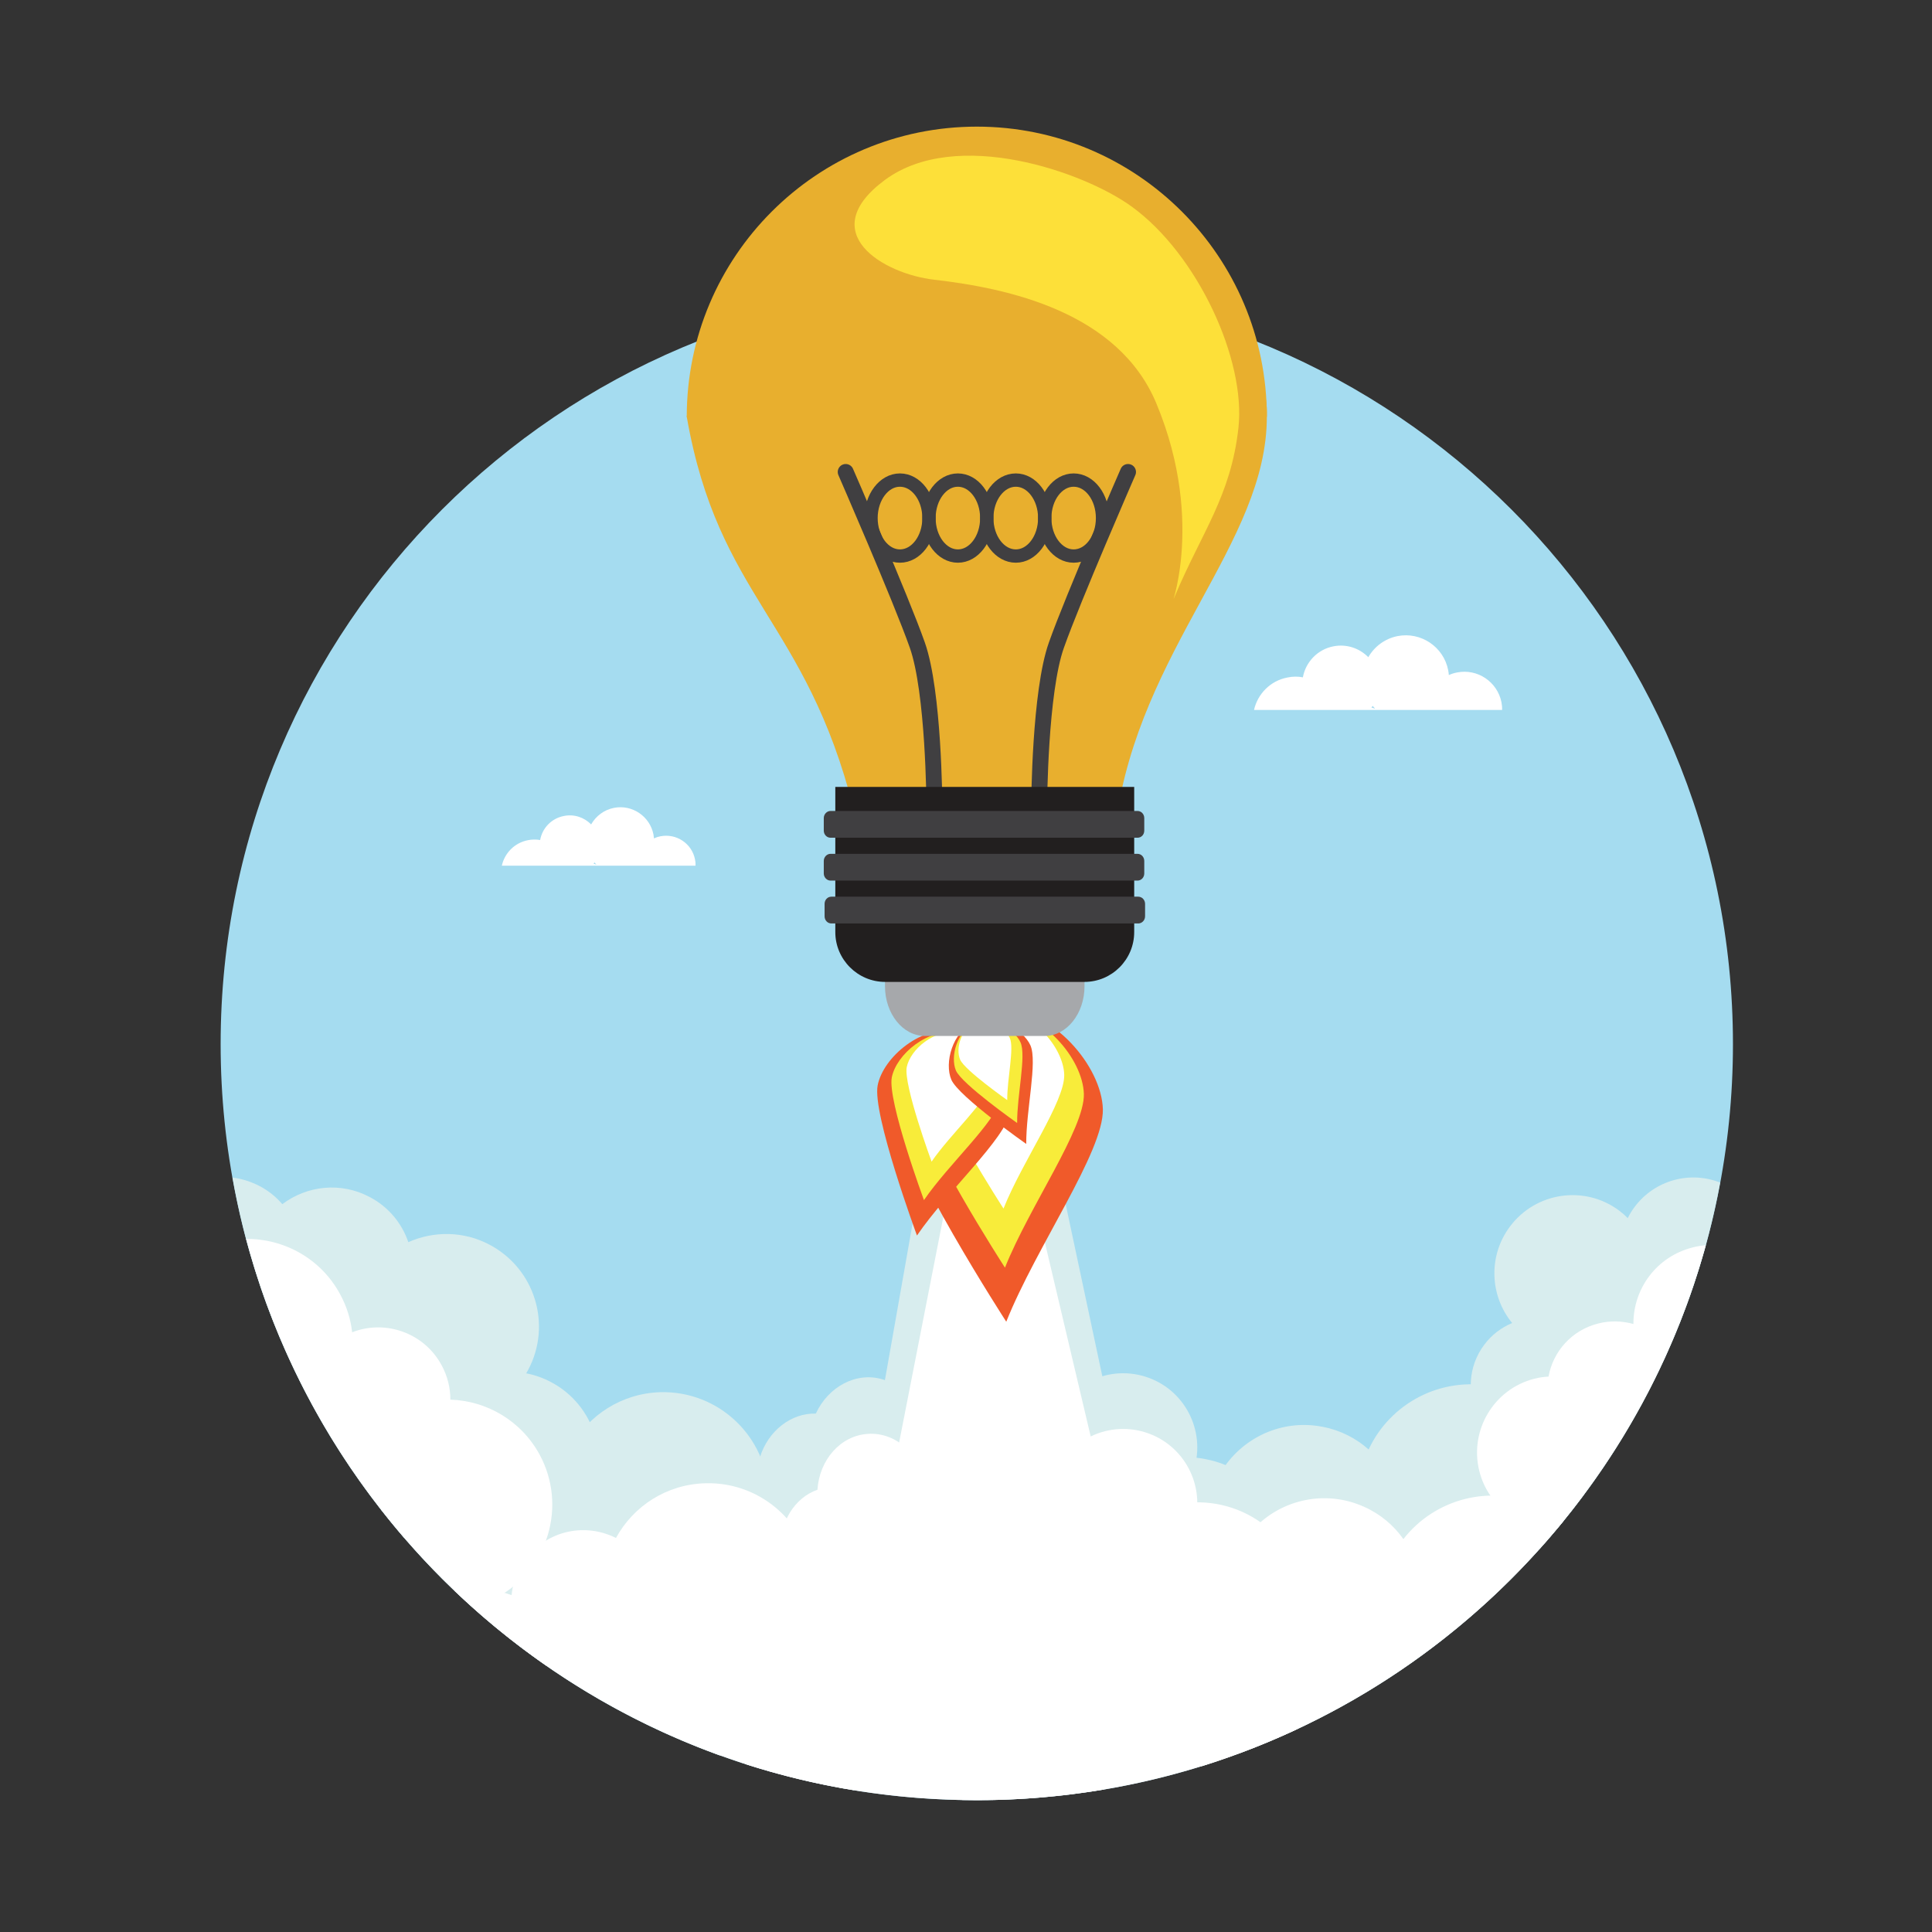 <svg version="1.2" xmlns="http://www.w3.org/2000/svg" viewBox="0 0 1190 1190" width="1190" height="1190">
	<rect x="0" y="0" width="1190" height="1190" fill="#333333" stroke="none"/>
	<title>OMUNMO1-ai</title>
	<style>
		.s0 { fill: #a5dcf0 } 
		.s1 { fill: #d8edee } 
		.s2 { fill: #ffffff } 
		.s3 { fill: #f05a2a } 
		.s4 { fill: #f8ec3a } 
		.s5 { fill: #e8af2e } 
		.s6 { fill: none;stroke: #403f41;stroke-linecap: round;stroke-miterlimit:10;stroke-width: 9.8 } 
		.s7 { fill: #a6a8ab } 
		.s8 { fill: #221f1f } 
		.s9 { fill: none;stroke: #403f41;stroke-linecap: round;stroke-miterlimit:10;stroke-width: 8.2 } 
		.s10 { fill: #fde039 } 
		.s11 { fill: #403f41 } 
	</style>
	<g id="_Artboards_">
	</g>
	<g id="Capa 1">
		<g id="&lt;Group&gt;">
			<g id="&lt;Group&gt;">
				<path id="&lt;Path&gt;" class="s0" d="m601.6 177.4c-257.2 0-465.7 208.5-465.7 465.7 0 257.2 208.5 465.7 465.7 465.7 257.2 0 465.8-208.5 465.8-465.7 0-257.2-208.6-465.7-465.8-465.7z"/>
				<path id="&lt;Path&gt;" class="s1" d="m975.4 920.9c-0.5-31.9-23.2-60.3-55.8-66.9-32.1-6.4-63.4 10.4-76.6 38.8-7.6-6.8-17.2-11.8-28-13.9-23.7-4.8-46.8 5.2-60.1 23.5q-5.8-2.4-12.1-3.6c-36.6-7.4-72.2 16.4-79.5 53-7.3 36.6 16.4 72.2 53 79.5 12.6 2.5 25.1 1.3 36.3-2.7q-0.1 0.3-0.2 0.7c-3.6 18.4 0.9 36.5 11 50.6 85.3-31.5 158.7-87.3 212-159z"/>
				<path id="&lt;Compound Path&gt;" fill-rule="evenodd" class="s1" d="m272.6 936c-6.8 5.8-15 9.6-23.7 11.2-53.4-61.9-90.8-138-105.7-221.9 5.7 0.7 11.4 2.5 16.8 5.3 5.5 2.9 10.1 6.7 13.9 11.1 15.1-11.4 36-13.9 53.8-4.4 11.7 6.1 19.9 16.3 23.8 27.8 15.5-6.9 34-7 50.1 1.6 27.9 14.8 38.5 49.3 23.7 77.1q-0.6 1.1-1.2 2.1c5.3 1 10.5 2.8 15.5 5.5 26.7 14.2 37 47.4 22.8 74.1-14.2 26.8-47.4 37-74.2 22.8-6.1-3.2-11.3-7.4-15.6-12.3zm-44-85.6c-0.9-1.4-1.9-2.7-2.7-4.2q0.2 2.4 0.3 4.9 1.2-0.4 2.4-0.7z"/>
				<path id="&lt;Path&gt;" class="s1" d="m580.4 650l-60.6 343.1 187.7-11.4-71.4-335.3z"/>
				<path id="&lt;Path&gt;" class="s1" d="m741 960.2c5.4-14.9-1.3-31.3-15.1-38.4 3.8-4.1 6.8-9.1 8.8-14.7 8.6-23.7-3.6-49.9-27.3-58.5-23.7-8.6-49.9 3.6-58.5 27.3q-1.4 4-2.1 8-2.9-1.6-6.2-2.8c-25.3-9.1-53.2 3.9-62.4 29.2-7.8 21.5 0.5 45 18.8 57.1-5.6 4.6-10 10.7-12.7 18-5.7 15.9-1.3 33 10 44.1-1.5 2.5-2.8 5.2-3.8 8-8.9 24.6 3.7 51.8 28.3 60.7 24.6 8.9 51.8-3.8 60.7-28.3 3.1-8.5 3.6-17.2 2-25.5q0.2 0.1 0.5 0.2c23.6 8.6 49.6-3.6 58.2-27.1 5.7-15.8 2.2-32.6-7.8-44.7 3.7-3.3 6.7-7.6 8.6-12.6z"/>
				<path id="&lt;Path&gt;" class="s1" d="m1006.9 743.3q-2.5 3.3-4.3 7-2.3-2.4-5.1-4.5c-21.2-16-51.4-11.7-67.4 9.6-13.6 18.1-12.5 42.7 1.3 59.5-6.6 2.8-12.6 7.2-17.2 13.4-10 13.3-10.8 30.8-3.3 44.6q-3.2 2.9-5.9 6.5c-15.5 20.7-11.4 50.1 9.3 65.6 10.2 7.6 22.4 10.5 34.1 9 55.9-62.3 95.3-139.8 111.1-225.6-18.4-7.3-40.1-1.7-52.6 14.9z"/>
				<path id="&lt;Path&gt;" class="s1" d="m559.3 907.1c2.3-3.4 4.2-7.2 5.5-11.4 6-20.1-3.4-40.7-21.2-46.1-16.1-4.8-33.4 4.4-41.1 21.1-14.9-0.5-29.4 10.4-34.5 27.1-4.2 13.6-0.9 27.5 7.3 36.4-7.3 2.8-13.5 9.3-16.1 17.9-4.3 14 2.3 28.3 14.7 32.1q1.6 0.5 3.3 0.7-0.1 0.1-0.1 0.3c-4.6 15 2.5 30.4 15.9 34.5 13.3 4 27.8-4.9 32.3-19.9 0.9-2.7 1.3-5.5 1.4-8.1q0.5 0.2 1 0.3c21.3 6.5 44.5-7.8 51.8-31.8 6.6-21.9-2.3-44.5-20.2-53.1z"/>
				<path id="&lt;Path&gt;" class="s1" d="m499.2 1044.9c4 0.7 8.2 1 12.5 0.9 37.3-1 66.8-32.1 65.8-69.4-1-37.3-32.1-66.7-69.4-65.7-12.8 0.3-24.7 4.2-34.7 10.7q0-0.4 0-0.8c-1-35.8-30.8-64-66.6-63.1-23.9 0.7-44.4 14.2-55.1 33.7-6.4-3.2-13.6-4.9-21.3-4.7-22.6 0.6-40.8 18-43 40-7.5-2.8-15.7-4.2-24.2-4-10.3 0.3-19.9 2.9-28.5 7.4 53.4 68.3 125.5 121.2 208.5 151.3 0.8 0 1.7 0 2.5 0 24.2-0.7 44.5-15.5 53.5-36.3z"/>
				<path id="&lt;Path&gt;" class="s2" d="m963.1 936.8c-4.6-3.8-9.7-7-15.4-9.5-29.8-13.4-64.1-4-83.3 20.7-5.9-8.4-14.1-15.4-24.2-19.9-22-9.9-46.8-5.4-63.8 9.5-3.4-2.4-7.1-4.5-11-6.3-34.1-15.3-74.1-0.1-89.4 33.9-15.3 34.1-0.1 74.1 33.9 89.4 11.7 5.2 24.2 6.9 36 5.4q-0.2 0.4-0.3 0.7c-4 8.9-5.8 18.2-5.7 27.3 88.7-27.6 166-80.9 223.2-151.2z"/>
				<path id="&lt;Path&gt;" class="s2" d="m305.4 984.2q0.4-0.2 0.7-0.3c31.5-17.1 43.3-56.4 26.3-87.9-11.4-21-32.7-33.2-55-33.9 0-7.2-1.7-14.4-5.4-21.2-10.7-19.9-34.5-28.3-55.1-20.3-0.9-8-3.3-15.9-7.4-23.4-11.8-22-34.6-34.3-57.9-34.1 28.8 108.3 95.6 201 185.2 263.1-1.3-5.4-3.3-10.7-6.1-15.8-6.1-11.3-14.9-20.1-25.3-26.2z"/>
				<path id="&lt;Path&gt;" class="s2" d="m587.8 715l-47 239.9 145.7-7.9-55.4-234.6z"/>
				<path id="&lt;Path&gt;" class="s2" d="m681.5 1078.7q0.2 0.1 0.5 0.2c23.6 8.6 49.6-3.6 58.2-27.2 5.7-15.7 2.2-32.6-7.8-44.6 3.7-3.3 6.7-7.6 8.6-12.6 5.4-15-1.3-31.3-15.1-38.4 3.8-4.2 6.8-9.1 8.8-14.7 8.6-23.7-3.6-49.9-27.3-58.5-23.7-8.6-49.9 3.6-58.5 27.3q-1.4 4-2.1 8-2.9-1.6-6.2-2.8c-25.3-9.2-53.2 3.9-62.4 29.1-7.8 21.6 0.5 45 18.8 57.2-5.6 4.6-10 10.7-12.7 17.9-5.7 15.9-1.3 33 10 44.2q-2.3 3.7-3.8 8c-4.6 12.5-3.5 25.8 2 36.9q4.5 0.1 9.1 0.1c26.8 0 53-2.3 78.5-6.6 2.5-7.8 2.9-15.9 1.4-23.5z"/>
				<path id="&lt;Path&gt;" class="s2" d="m1042.4 768.4c-22 5.6-36.5 25.4-36.3 47.1-6.9-1.9-14.3-2.2-21.7-0.3-16.3 4.1-27.8 17.2-30.6 32.7q-4.3 0.2-8.7 1.3c-25.1 6.4-40.2 31.9-33.9 57 5.6 22.1 26.1 36.5 48 35.2 42-50.2 73.6-109.5 91.5-174.4q-4.2 0.3-8.3 1.4z"/>
				<path id="&lt;Path&gt;" class="s2" d="m569.6 931.1c0.9-4 1.3-8.2 0.9-12.6-1.5-20.9-17.7-36.7-36.2-35.3-16.8 1.2-29.6 16.1-30.8 34.4-14.1 4.9-23.8 20.3-22.5 37.7 1.1 14.2 9.1 26 19.9 31.4-5.8 5.2-9.2 13.4-8.5 22.5 1 14.5 12.4 25.5 25.3 24.6 1.1-0.1 2.2-0.3 3.3-0.6q0 0.2 0 0.3c1.1 15.7 13.3 27.6 27.2 26.5 13.9-1 24.2-14.5 23-30.2-0.2-2.8-0.7-5.5-1.6-8q0.5-0.1 1.1-0.1c22.2-1.6 38.6-23.2 36.8-48.3-1.7-22.9-18.1-40.7-37.9-42.3z"/>
				<path id="&lt;Path&gt;" class="s2" d="m539.4 1101.8c37.4-1 66.8-32 65.8-69.3-1-37.3-32.1-66.8-69.4-65.8-12.8 0.4-24.7 4.3-34.7 10.7q0-0.4 0-0.7c-1-35.8-30.8-64.1-66.6-63.1-23.9 0.6-44.4 14.1-55.1 33.7-6.4-3.2-13.6-5-21.3-4.8-22.6 0.6-40.8 18.1-43 40-7.5-2.7-15.7-4.2-24.2-3.9-3.7 0.1-7.4 0.5-11 1.2 66.4 63.4 151.5 107.4 246.1 122.9 0.3-0.6 0.6-1.1 0.9-1.7 4.1 0.6 8.3 0.9 12.5 0.8z"/>
				<path id="&lt;Path&gt;" class="s2" d="m754 1048.6c-12.8 0.3-24.7 4.2-34.7 10.7q0-0.4 0-0.8c-1-35.8-30.8-64-66.5-63-23.9 0.6-44.5 14.1-55.2 33.6-6.3-3.2-13.6-4.9-21.2-4.7-22.7 0.6-40.9 18-43.1 40-7.5-2.8-15.7-4.2-24.2-4-20.6 0.6-38.8 10.7-50.3 26.1 45 14.5 93 22.3 142.8 22.3 70.9 0 138-15.8 198.1-44.1-12.3-10.5-28.3-16.6-45.7-16.1z"/>
				<path id="&lt;Compound Path&gt;" fill-rule="evenodd" class="s2" d="m924.8 432.5q0.5 2.5 0.4 4.8h-152.8c2.2-9.8 10-18 20.6-20 3.2-0.7 6.5-0.7 9.5-0.1 1.7-9.4 9-17.2 18.8-19.1 8.2-1.6 16.1 1.2 21.5 6.7 3.7-6.5 10.1-11.4 18-13 14.4-2.8 28.4 6.6 31.2 21q0.3 1.5 0.4 3 2.4-1.1 5.1-1.6c12.6-2.5 24.8 5.8 27.3 18.3zm-77.8 4q-0.8-0.8-1.5-1.7-0.4 0.5-0.8 1 1.2 0.3 2.3 0.7z"/>
				<path id="&lt;Compound Path&gt;" fill-rule="evenodd" class="s2" d="m428.1 529.4q0.4 1.9 0.3 3.8h-119.3c1.7-7.7 7.8-14.1 16.1-15.7 2.5-0.5 5.1-0.5 7.5-0.1 1.3-7.3 6.9-13.3 14.6-14.8 6.4-1.3 12.6 0.9 16.8 5.2 2.9-5.1 7.9-9 14.1-10.2 11.2-2.2 22.1 5.2 24.3 16.4q0.2 1.2 0.3 2.4 1.9-0.9 4-1.3c9.9-1.9 19.4 4.5 21.3 14.3zm-60.7 3.2q-0.7-0.7-1.2-1.4-0.3 0.4-0.6 0.8 0.9 0.2 1.8 0.6z"/>
			</g>
			<g id="&lt;Group&gt;">
				<g id="&lt;Group&gt;">
					<path id="&lt;Path&gt;" class="s3" d="m619.8 814.1c18.5-46.3 60.1-104.7 59.5-130.9-0.7-26.2-31-62.7-64.4-61.9-33.3 0.8-61.8 38.4-61.1 65.1 0.7 26.7 66 127.7 66 127.7z"/>
					<path id="&lt;Path&gt;" class="s4" d="m619 780.8c15.1-37.8 49.1-85.5 48.6-107-0.6-21.4-25.4-51.3-52.6-50.6-27.2 0.7-50.5 31.4-50 53.2 0.6 21.8 54 104.4 54 104.4z"/>
					<path id="&lt;Path&gt;" class="s2" d="m618.1 744.4c11.6-29.1 37.8-65.9 37.4-82.4-0.4-16.5-19.5-39.5-40.5-39-21 0.5-38.9 24.2-38.5 41 0.4 16.8 41.6 80.4 41.6 80.4z"/>
				</g>
				<g id="&lt;Group&gt;">
					<path id="&lt;Path&gt;" class="s3" d="m564.8 761c18.7-27.4 54.2-59.2 57.6-76.3 3.4-17.1-11-45.2-32.7-49.5-21.7-4.4-45.7 15.9-49.1 33.3-3.5 17.4 24.2 92.5 24.2 92.5z"/>
					<path id="&lt;Path&gt;" class="s4" d="m569.1 739.2c15.3-22.3 44.3-48.3 47.1-62.3 2.8-14-9-37-26.8-40.5-17.7-3.5-37.3 13-40.1 27.2-2.8 14.3 19.8 75.6 19.8 75.6z"/>
					<path id="&lt;Path&gt;" class="s2" d="m573.8 715.5c11.8-17.2 34.2-37.3 36.3-48 2.1-10.8-6.9-28.5-20.6-31.2-13.7-2.7-28.8 10-31 21-2.1 10.9 15.3 58.2 15.3 58.2z"/>
				</g>
				<g id="&lt;Group&gt;">
					<path id="&lt;Path&gt;" class="s3" d="m632.1 704.6c-0.1-21 7-50.5 2.6-60.7-4.5-10.1-22.1-19.6-35-14-13 5.6-18.2 24.8-13.7 35.2 4.5 10.3 46.1 39.5 46.1 39.5z"/>
					<path id="&lt;Path&gt;" class="s4" d="m626.5 691.7c-0.1-17.2 5.7-41.3 2.1-49.6-3.6-8.3-18.1-16-28.6-11.5-10.6 4.6-14.8 20.3-11.2 28.8 3.7 8.4 37.7 32.3 37.7 32.3z"/>
					<path id="&lt;Path&gt;" class="s2" d="m620.4 677.6c-0.1-13.2 4.4-31.8 1.6-38.2-2.8-6.4-13.9-12.4-22.1-8.8-8.1 3.5-11.4 15.6-8.5 22.1 2.8 6.5 29 24.9 29 24.9z"/>
				</g>
				<g id="&lt;Group&gt;">
					<path id="&lt;Path&gt;" class="s5" d="m780.3 256.7c-93 123.2-127.2 16.8-178.6 17.1-27 0.3-46.5 111-178.7-17.1 0-98.7 80-178.7 178.7-178.7 98.6 0 178.6 80 178.6 178.7z"/>
					<path id="&lt;Path&gt;" class="s5" d="m423 256.7c19.5 111.5 73.4 125.1 102.8 241.7 63.7 42.4 58.8 32.6 161.5 8.3 14.7-107.2 93-171.9 93-250 4.9-116.7-342.6-93.8-357.3 0z"/>
					<g id="&lt;Group&gt;">
						<path id="&lt;Path&gt;" class="s6" d="m520.9 290.7c0 0 33.9 77.7 44.1 106.6 10.2 28.8 10.5 97.7 10.5 97.7"/>
						<path id="&lt;Path&gt;" class="s6" d="m694.8 290.7c0 0-33.9 77.7-44.1 106.6-10.3 28.8-10.6 97.7-10.6 97.7"/>
					</g>
					<path id="&lt;Path&gt;" class="s7" d="m545.1 552.3v55.1c0 17 11 30.7 24.6 30.7h73.7c13.6 0 24.6-13.7 24.6-30.7v-55.1z"/>
					<path id="&lt;Path&gt;" class="s8" d="m514.5 484.7v89.4c0 16.9 13.8 30.7 30.7 30.7h122.7c17 0 30.7-13.8 30.7-30.7v-89.4z"/>
					<g id="&lt;Group&gt;">
						<path id="&lt;Path&gt;" class="s9" d="m572.2 319.1c0 12.9-8 23.4-17.9 23.4-9.8 0-17.8-10.5-17.8-23.4 0-12.9 8-23.4 17.8-23.4 9.9 0 17.9 10.5 17.9 23.4z"/>
						<path id="&lt;Path&gt;" class="s9" d="m607.8 319.1c0 12.9-8 23.4-17.8 23.4-9.8 0-17.8-10.5-17.8-23.4 0-12.9 8-23.4 17.8-23.4 9.8 0 17.8 10.5 17.8 23.4z"/>
						<path id="&lt;Path&gt;" class="s9" d="m643.5 319.1c0 12.9-8 23.4-17.8 23.4-9.9 0-17.9-10.5-17.9-23.4 0-12.9 8-23.4 17.9-23.4 9.8 0 17.8 10.5 17.8 23.4z"/>
						<path id="&lt;Path&gt;" class="s9" d="m679.1 319.1c0 12.9-7.9 23.4-17.8 23.4-9.8 0-17.8-10.5-17.8-23.4 0-12.9 8-23.4 17.8-23.4 9.9 0 17.8 10.5 17.8 23.4z"/>
					</g>
					<path id="&lt;Path&gt;" class="s10" d="m545.1 110.8c44.1-32.5 122.8-4.8 151.9 16.4 40.6 29.4 70.5 94.4 65.8 136.4-4.7 42-22.5 64.1-39 103.2-5.9 13.9 20.1-42.3-11.5-118.2-23.5-56.6-91.6-71.1-136.8-76.3-31.6-3.6-74.2-29.1-30.4-61.5z"/>
					<path id="&lt;Path&gt;" class="s11" d="m704.8 511.6c0 2.5-1.8 4.4-4.2 4.4h-189c-2.3 0-4.2-1.9-4.2-4.4v-7.7c0-2.4 1.9-4.4 4.2-4.4h189c2.4 0 4.2 2 4.2 4.4z"/>
					<path id="&lt;Path&gt;" class="s11" d="m704.8 538c0 2.4-1.8 4.4-4.2 4.4h-189c-2.3 0-4.2-2-4.2-4.4v-7.7c0-2.4 1.9-4.4 4.2-4.4h189c2.4 0 4.2 2 4.2 4.4z"/>
					<path id="&lt;Path&gt;" class="s11" d="m705.3 564.4c0 2.4-1.9 4.4-4.2 4.4h-189c-2.4 0-4.2-2-4.2-4.4v-7.7c0-2.4 1.8-4.4 4.2-4.4h189c2.3 0 4.2 2 4.2 4.4z"/>
				</g>
			</g>
		</g>
	</g>
</svg>